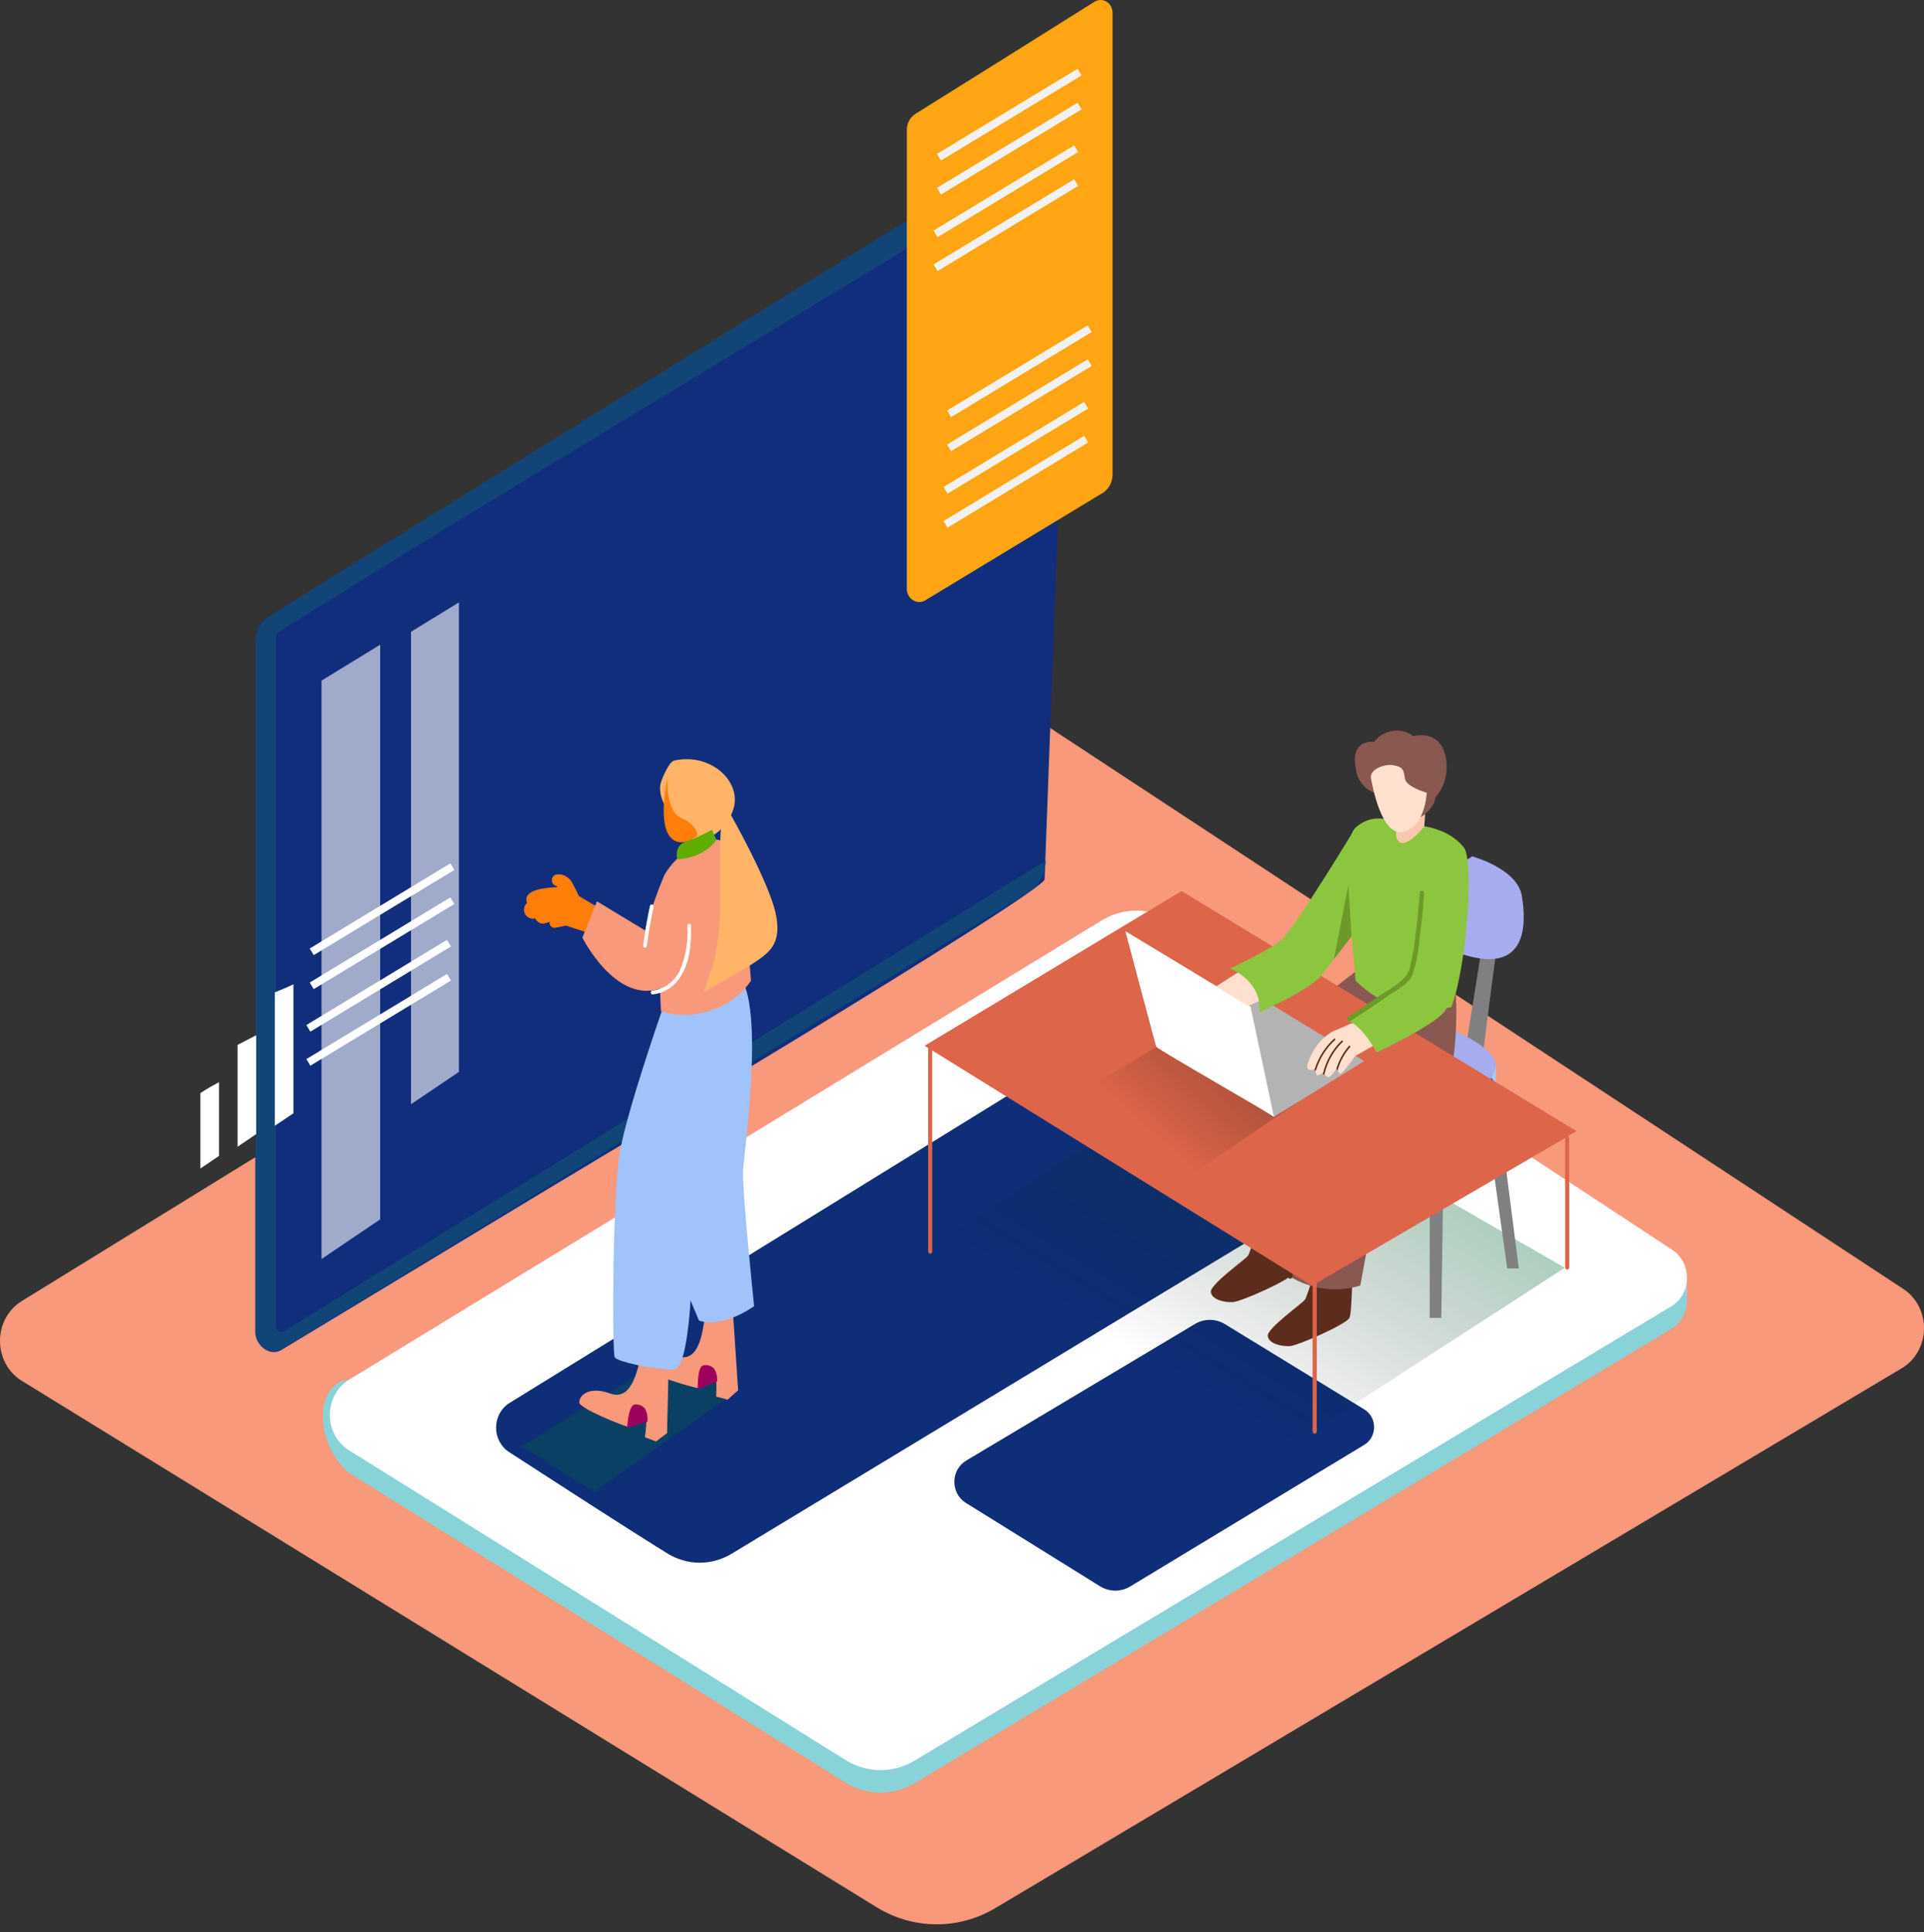 <svg width="250" height="251" viewBox="0 0 250 251" fill="none" xmlns="http://www.w3.org/2000/svg">
<rect x="0" y="0" width="250" height="251" fill="#333333" stroke="none"/>
<path d="M129.353 247.883L247.122 177.753C247.977 177.246 248.692 176.51 249.196 175.62C249.701 174.729 249.978 173.714 249.999 172.675C250.02 171.635 249.785 170.609 249.317 169.695C248.849 168.782 248.165 168.015 247.331 167.469L133.169 92.419C132.302 91.848 131.306 91.538 130.286 91.522C129.266 91.505 128.262 91.784 127.379 92.327L2.808 169.044C1.954 169.568 1.245 170.321 0.752 171.228C0.259 172.134 0 173.162 0 174.209C0 175.256 0.259 176.284 0.752 177.191C1.245 178.098 1.954 178.851 2.808 179.375L113.888 247.771C116.235 249.214 118.895 249.983 121.607 250.003C124.319 250.022 126.988 249.292 129.353 247.883Z" fill="#F8997C"/>
<path d="M219.205 165.583V169.104L217.529 171.281" fill="#ADCEE1"/>
<path d="M152.509 122.708L217.3 165.329C217.892 165.719 218.379 166.266 218.711 166.916C219.044 167.565 219.211 168.296 219.197 169.035C219.183 169.775 218.988 170.497 218.631 171.132C218.274 171.767 217.767 172.293 217.161 172.658L118.847 231.659C117.472 232.483 115.918 232.909 114.339 232.895C112.761 232.88 111.214 232.425 109.853 231.576L45.349 191.355C40.66 187.269 40.983 179.579 45.349 179.254L143.104 122.551C144.538 121.67 146.171 121.22 147.827 121.248C149.484 121.275 151.102 121.78 152.509 122.708Z" fill="#88D3D8"/>
<path d="M152.515 119.768L217.307 162.388C217.898 162.778 218.385 163.325 218.717 163.975C219.05 164.625 219.217 165.356 219.203 166.095C219.189 166.834 218.994 167.557 218.637 168.192C218.28 168.827 217.773 169.353 217.167 169.717L118.844 228.728C117.47 229.552 115.915 229.978 114.337 229.964C112.758 229.949 111.211 229.494 109.85 228.645L45.347 188.415C44.591 187.948 43.964 187.28 43.528 186.476C43.092 185.672 42.863 184.761 42.863 183.833C42.863 182.905 43.092 181.994 43.528 181.19C43.964 180.386 44.591 179.717 45.347 179.251L143.102 119.61C144.537 118.728 146.171 118.277 147.829 118.305C149.487 118.332 151.107 118.838 152.515 119.768Z" fill="white"/>
<path d="M156.54 129.537L180.23 145.196C180.65 145.473 180.995 145.861 181.232 146.323C181.468 146.784 181.587 147.303 181.577 147.828C181.568 148.353 181.429 148.867 181.176 149.318C180.923 149.769 180.564 150.143 180.134 150.403L95.101 201.834C93.83 202.612 92.389 203.021 90.923 203.021C89.456 203.021 88.015 202.612 86.745 201.834C81.278 198.453 71.9 192.365 66.111 188.622C65.601 188.285 65.182 187.815 64.893 187.256C64.605 186.698 64.457 186.069 64.464 185.433C64.471 184.796 64.633 184.171 64.933 183.62C65.234 183.068 65.664 182.609 66.181 182.285C83.383 171.676 139.53 137.051 151.755 129.472C152.482 129.019 153.312 128.786 154.156 128.797C154.999 128.809 155.823 129.065 156.54 129.537Z" fill="#112E7C"/>
<path d="M155.213 172.046L125.524 189.77C125.068 190.042 124.688 190.437 124.422 190.914C124.156 191.392 124.013 191.936 124.009 192.49C124.004 193.045 124.138 193.591 124.396 194.073C124.655 194.556 125.029 194.957 125.48 195.237L142.944 206.087C143.544 206.454 144.225 206.648 144.917 206.648C145.61 206.648 146.291 206.454 146.891 206.087L177.287 187.695C177.668 187.465 177.986 187.133 178.206 186.731C178.427 186.329 178.543 185.872 178.543 185.406C178.543 184.941 178.427 184.484 178.206 184.082C177.986 183.68 177.668 183.348 177.287 183.118L159.116 172C158.517 171.648 157.843 171.467 157.158 171.475C156.474 171.483 155.804 171.68 155.213 172.046Z" fill="#112E7C"/>
<path opacity="0.1" d="M156.54 129.537L180.23 145.196C180.65 145.473 180.995 145.861 181.232 146.323C181.468 146.784 181.587 147.303 181.577 147.828C181.568 148.353 181.429 148.867 181.176 149.318C180.923 149.769 180.564 150.143 180.134 150.403L95.101 201.834C93.83 202.612 92.389 203.021 90.923 203.021C89.456 203.021 88.015 202.612 86.745 201.834C81.278 198.453 71.9 192.365 66.111 188.622C65.601 188.285 65.182 187.815 64.893 187.256C64.605 186.698 64.457 186.069 64.464 185.433C64.471 184.796 64.633 184.171 64.933 183.62C65.234 183.068 65.664 182.609 66.181 182.285C83.383 171.676 139.53 137.051 151.755 129.472C152.482 129.019 153.312 128.786 154.156 128.797C154.999 128.809 155.823 129.065 156.54 129.537Z" fill="#053855"/>
<path opacity="0.1" d="M155.213 172.046L125.524 189.77C125.068 190.042 124.688 190.437 124.422 190.914C124.156 191.392 124.013 191.936 124.009 192.49C124.004 193.045 124.138 193.591 124.396 194.073C124.655 194.556 125.029 194.957 125.48 195.237L142.944 206.087C143.544 206.454 144.225 206.648 144.917 206.648C145.61 206.648 146.291 206.454 146.891 206.087L177.287 187.695C177.668 187.465 177.986 187.133 178.206 186.731C178.427 186.329 178.543 185.872 178.543 185.406C178.543 184.941 178.427 184.484 178.206 184.082C177.986 183.68 177.668 183.348 177.287 183.118L159.116 172C158.517 171.648 157.843 171.467 157.158 171.475C156.474 171.483 155.804 171.68 155.213 172.046Z" fill="#053855"/>
<path opacity="0.32" d="M203.328 164.707L158.35 193.809L114.646 166.115L157.381 138.208" fill="url(#paint0_linear_1155_2524)"/>
<path d="M185.774 149.633V171.221H187.276L187.599 149.077" fill="#808080"/>
<path d="M194.341 141.326L197.354 164.795H195.843L192.691 142.197" fill="#808080"/>
<path d="M163.917 157.739C163.917 157.739 162.512 162.622 162.171 163.122C161.831 163.623 157.255 166.828 157.334 167.838C157.412 168.848 159.15 169.247 160.233 169.163C161.315 169.08 167.55 166.319 167.943 165.503C168.336 164.688 168.336 157.739 168.336 157.739H163.917Z" fill="#5C2D1D"/>
<path d="M171.316 163.454C171.316 163.454 169.91 168.337 169.569 168.838C169.229 169.338 164.653 172.544 164.732 173.554C164.811 174.564 166.548 174.962 167.631 174.879C168.714 174.795 174.948 172.034 175.341 171.219C175.734 170.403 175.734 163.454 175.734 163.454H171.316Z" fill="#5C2D1D"/>
<path d="M195.155 119.009C194.753 120.195 192.535 138.197 192.535 138.197L190.265 137.391L193.208 118.916" fill="#808080"/>
<path d="M194.342 141.329L194.377 138.429L191.958 139.309L192.692 142.2" fill="#A9CBF8"/>
<path d="M188.85 136.831C188.85 136.831 194.962 139.305 194.316 141.742C193.67 144.178 188.858 150.145 185.75 149.626C182.641 149.108 178.852 146.245 178.852 146.245" fill="#4A42A4"/>
<path d="M188.85 133.871C188.85 133.871 194.962 136.345 194.316 138.781C193.67 141.218 188.858 147.185 185.75 146.666C182.641 146.147 178.852 143.284 178.852 143.284" fill="#A6ACED"/>
<path d="M191.286 111.26C191.286 111.26 197.154 112.816 197.747 116.402C198.341 119.988 198.516 126.594 190.177 124.027C181.838 121.461 185.811 114.818 185.811 114.818" fill="#A6ACED"/>
<path d="M183.454 118.916C183.454 118.916 185.523 128.182 183.986 133.101C182.45 138.021 173.718 142.015 173.718 142.015L170.033 161.907C168.516 162.369 166.928 162.505 165.361 162.307C163.794 162.11 162.281 161.583 160.908 160.758C160.908 160.758 161.929 143.21 163.475 138.753C165.02 134.297 177.036 125.55 177.036 125.55" fill="#895851"/>
<path d="M183.789 130.668C183.789 130.668 171.773 139.414 170.228 143.871C168.682 148.328 167.661 165.876 167.661 165.876C169.029 166.695 170.538 167.217 172.098 167.413C173.658 167.608 175.24 167.473 176.751 167.016L180.436 147.123C180.436 147.123 186.688 145.27 188.216 140.285C189.744 135.3 189.089 127.823 189.089 127.823" fill="#895851"/>
<path d="M188.573 130.852C190.625 125.561 191.507 111.811 190.241 110.153C187.622 106.715 182.068 107.142 182.068 107.142C182.068 107.142 178.846 105.094 176.148 107.512C174.139 109.319 175.571 120.382 176.148 127.414C179.649 130.852 183.535 131.815 188.573 130.852Z" fill="#8CC63F"/>
<path d="M179.97 132.43C177.805 134.718 175.491 136.924 173.483 139.37C171.736 141.491 171.046 144.178 170.365 146.847C168.931 153.092 167.933 159.44 167.379 165.841C167.379 166.23 167.912 166.221 167.946 165.841C168.489 159.685 169.435 153.577 170.776 147.56C171.5 144.623 172.216 141.705 174.199 139.425C176.181 137.146 178.311 135.043 180.372 132.856C180.411 132.797 180.43 132.726 180.424 132.654C180.418 132.582 180.389 132.514 180.341 132.463C180.293 132.412 180.229 132.381 180.161 132.375C180.094 132.369 180.026 132.388 179.97 132.43Z" fill="#5C2D1D"/>
<path d="M203.696 147.601L204.813 146.952L153.53 115.784L120.174 135.862L120.619 136.14V162.639C120.63 162.7 120.661 162.756 120.706 162.796C120.752 162.836 120.809 162.858 120.868 162.858C120.927 162.858 120.984 162.836 121.03 162.796C121.075 162.756 121.106 162.7 121.117 162.639V136.446L170.453 167.021L170.575 166.947V186.024C170.586 186.086 170.617 186.142 170.662 186.181C170.708 186.221 170.765 186.243 170.824 186.243C170.883 186.243 170.94 186.221 170.986 186.181C171.031 186.142 171.062 186.086 171.073 186.024V166.669L203.381 147.814V164.705C203.392 164.766 203.423 164.822 203.469 164.862C203.514 164.902 203.571 164.924 203.63 164.924C203.689 164.924 203.746 164.902 203.792 164.862C203.837 164.822 203.868 164.766 203.879 164.705V147.842C203.88 147.785 203.862 147.73 203.829 147.686C203.795 147.642 203.748 147.612 203.696 147.601Z" fill="#DD654A"/>
<path d="M203.696 147.601L204.813 146.952L153.53 115.784L120.174 135.862L120.619 136.14V162.639C120.63 162.7 120.661 162.756 120.706 162.796C120.752 162.836 120.809 162.858 120.868 162.858C120.927 162.858 120.984 162.836 121.03 162.796C121.075 162.756 121.106 162.7 121.117 162.639V136.446L170.453 167.021L170.575 166.947V186.024C170.586 186.086 170.617 186.142 170.662 186.181C170.708 186.221 170.765 186.243 170.824 186.243C170.883 186.243 170.94 186.221 170.986 186.181C171.031 186.142 171.062 186.086 171.073 186.024V166.669L203.381 147.814V164.705C203.392 164.766 203.423 164.822 203.469 164.862C203.514 164.902 203.571 164.924 203.63 164.924C203.689 164.924 203.746 164.902 203.792 164.862C203.837 164.822 203.868 164.766 203.879 164.705V147.842C203.88 147.785 203.862 147.73 203.829 147.686C203.795 147.642 203.748 147.612 203.696 147.601Z" fill="#DD654A"/>
<path opacity="0.32" d="M152.224 134.876L136.113 144.401C138.811 146.208 149.639 152.388 152.241 154.333L168.893 143.03L166.143 135.951L152.224 134.876Z" fill="url(#paint1_linear_1155_2524)"/>
<path d="M165.528 145.105L177.264 137.851L161.974 128.53L149.985 135.071" fill="#B3B3B3"/>
<path d="M162.496 130.803C162.496 130.803 165.578 145.294 165.535 145.108C165.491 144.923 150.341 136.288 150.236 135.982C150.131 135.676 146.228 120.972 146.228 120.972L162.496 130.803Z" fill="white"/>
<path d="M158.057 128.128L161.218 126.108L164.982 129.435L162.152 130.695L158.057 128.128Z" fill="#FFE0CE"/>
<path d="M159.819 125.827C159.819 125.827 164.001 127.393 163.652 131.507C163.652 131.507 170.175 128.625 171.625 126.791C173.074 124.956 176.148 120.981 176.148 120.981V107.5C176.148 107.5 168.289 120.472 166.543 122.075C165.18 123.344 159.819 125.827 159.819 125.827Z" fill="#8CC63F"/>
<path d="M181.409 105.298C181.409 106.429 181.409 107.559 181.409 108.689C181.601 109.208 181.871 109.57 182.282 109.523C183.557 109.375 185.067 107.364 185.067 107.364L185.294 104.214L181.409 105.298Z" fill="#F9C7AF"/>
<path d="M187.601 97.477C186.806 95.624 185.243 95.318 183.628 95.624C183.259 95.345 182.845 95.144 182.405 95.031C181.707 94.85 180.975 94.88 180.292 95.12C179.61 95.359 179.005 95.797 178.546 96.383C178.105 96.324 177.657 96.385 177.244 96.56C176.031 97.106 175.882 98.478 176.162 99.682C176.162 99.728 176.162 99.775 176.162 99.821C176.234 100.474 176.464 101.096 176.83 101.627C177.196 102.158 177.684 102.579 178.249 102.851L184.553 106.186C185.236 105.79 185.813 105.216 186.23 104.518C186.366 104.244 186.455 103.946 186.492 103.638L186.614 103.499C187.278 102.685 187.721 101.694 187.895 100.633C188.069 99.572 187.967 98.481 187.601 97.477Z" fill="#895851"/>
<path d="M178.145 101.158C178.302 101.871 179.437 108.653 182.319 108.079C185.201 107.504 185.384 102.992 185.384 102.992C185.384 102.992 182.764 102.242 182.563 101.204C182.363 100.166 182.459 99.712 181.184 99.434C179.909 99.156 177.874 99.972 178.145 101.158Z" fill="#FFE0CE"/>
<path d="M175.618 121.647L175.199 115.022L173.321 124.612L175.618 121.647Z" fill="#6D9928"/>
<path d="M175.827 132.939C175.574 132.969 175.329 133.047 175.102 133.171C174.421 133.523 173.662 133.754 172.989 134.097C171.874 134.805 170.967 135.828 170.37 137.053C170.23 137.368 169.654 138.535 169.951 138.86C170.247 139.184 170.937 138.86 170.937 138.86C170.937 138.86 170.937 139.527 171.121 139.675C171.304 139.823 171.994 139.286 171.994 139.286C171.994 139.286 172.291 140.101 172.71 139.907C173.129 139.712 173.862 138.554 173.862 138.554C173.862 138.554 173.784 139.48 174.151 139.48C174.517 139.48 176.063 137.21 176.063 137.21L179.346 135.357C179.346 135.357 178.377 134.245 178.281 134.144C177.838 133.677 177.317 133.303 176.744 133.041C176.451 132.928 176.136 132.893 175.827 132.939Z" fill="#FFE0CE"/>
<path d="M175.281 135.88C174.539 136.73 173.981 137.742 173.648 138.845C173.648 138.984 173.805 139.04 173.849 138.901C174.172 137.835 174.711 136.858 175.429 136.038C175.517 135.936 175.377 135.778 175.281 135.88Z" fill="#5C2D1D"/>
<path d="M174.322 135.203C173.133 136.343 172.291 137.834 171.904 139.484C171.901 139.51 171.907 139.537 171.921 139.559C171.935 139.582 171.957 139.597 171.981 139.604C172.006 139.611 172.032 139.608 172.054 139.596C172.077 139.584 172.095 139.564 172.104 139.539C172.483 137.927 173.307 136.472 174.471 135.361C174.567 135.296 174.418 135.101 174.322 135.203Z" fill="#5C2D1D"/>
<path d="M173.337 134.961C172.171 136.021 171.299 137.399 170.814 138.945C170.814 139.084 170.971 139.14 171.015 139.001C171.49 137.489 172.344 136.144 173.486 135.109C173.591 135.026 173.442 134.868 173.337 134.961Z" fill="#5C2D1D"/>
<path d="M190.437 121.476C190.437 121.476 189.232 129.63 187.617 131.51C186.001 133.391 178.885 136.736 178.885 136.736C178.885 136.736 177.138 133.41 175.217 132.631C175.217 132.631 182.465 128.305 182.648 127.489" fill="#8CC63F"/>
<path d="M184.478 116.008C184.355 117.768 184.189 119.519 183.945 121.261C183.814 122.829 183.545 124.379 183.142 125.894C182.609 127.497 180.592 128.451 179.308 129.331C178.025 130.211 176.584 131.184 175.213 132.111C174.899 132.315 175.213 132.834 175.501 132.63C177.108 131.592 178.7 130.523 180.277 129.424C181.343 128.683 182.967 127.914 183.535 126.644C184.043 125.073 184.354 123.437 184.46 121.78C184.731 119.927 184.923 117.99 185.054 116.082C185.063 115.619 184.478 115.628 184.478 116.008Z" fill="#6D9928"/>
<path d="M34.914 80.133C34.384 80.451 33.942 80.912 33.635 81.471C33.328 82.029 33.167 82.665 33.168 83.311V172.824C33.046 174.677 34.993 176.335 36.574 175.381L71.117 154.515C72.506 153.672 135.734 115.925 135.734 114.23L139.218 20.409C139.23 20.096 139.163 19.785 139.023 19.509C138.884 19.233 138.678 19.002 138.426 18.838C138.174 18.675 137.886 18.586 137.591 18.58C137.296 18.574 137.005 18.652 136.747 18.806C121.327 28.09 41.926 75.815 34.914 80.133Z" fill="#112E7C"/>
<path opacity="0.6" d="M41.779 88.426V163.568L49.402 158.416V83.756L41.779 88.426Z" fill="white"/>
<path d="M52.128 72.191L36.34 82.012C36.188 82.107 36.062 82.242 35.974 82.405C35.887 82.567 35.842 82.752 35.843 82.939V172.359C35.843 172.485 35.876 172.609 35.936 172.718C35.996 172.827 36.082 172.918 36.185 172.981C36.289 173.044 36.406 173.076 36.525 173.076C36.644 173.076 36.761 173.043 36.864 172.979L135.868 111.828C135.862 112.577 135.69 113.314 135.367 113.98C135.044 114.646 134.579 115.223 134.008 115.664C132.113 116.943 36.611 175.296 36.611 175.296C36.611 175.296 33.991 176.565 33.206 173.22V83.309C33.207 82.728 33.337 82.155 33.586 81.636C33.835 81.118 34.195 80.669 34.638 80.326C36.166 79.149 134.488 18.378 134.488 18.378C134.488 18.378 138.068 16.988 139.256 19.305L62.231 66.011" fill="#124577"/>
<path d="M142.222 0.226C136.703 3.692 123.011 12.271 118.968 14.782C118.62 14.997 118.332 15.305 118.132 15.676C117.933 16.047 117.83 16.468 117.833 16.895V76.378C117.815 76.672 117.868 76.966 117.988 77.233C118.108 77.499 118.29 77.728 118.517 77.898C118.743 78.068 119.008 78.173 119.284 78.204C119.56 78.235 119.839 78.19 120.095 78.074L143.051 64.176C143.497 63.955 143.876 63.604 144.143 63.165C144.41 62.726 144.555 62.215 144.562 61.693V1.644C144.561 1.354 144.488 1.069 144.35 0.819C144.213 0.568 144.015 0.361 143.778 0.217C143.541 0.073 143.272 -0.002 142.999 2.66108e-05C142.725 0.002 142.457 0.08 142.222 0.226Z" fill="#FFA513"/>
<path d="M122.01 20.423L140.278 9.369" stroke="#F2F2F2" stroke-miterlimit="10"/>
<path d="M122.01 24.841L140.278 13.778" stroke="#F2F2F2" stroke-miterlimit="10"/>
<path d="M121.568 30.38L139.835 19.317" stroke="#F2F2F2" stroke-miterlimit="10"/>
<path d="M121.568 34.785L139.835 23.722" stroke="#F2F2F2" stroke-miterlimit="10"/>
<path d="M123.323 53.762L141.59 42.708" stroke="#F2F2F2" stroke-miterlimit="10"/>
<path d="M123.323 58.181L141.59 47.118" stroke="#F2F2F2" stroke-miterlimit="10"/>
<path d="M122.864 63.7L141.131 52.647" stroke="#F2F2F2" stroke-miterlimit="10"/>
<path d="M122.864 68.119L141.131 57.056" stroke="#F2F2F2" stroke-miterlimit="10"/>
<path opacity="0.6" d="M53.404 82.08V143.463L59.63 139.256V78.263L53.404 82.08Z" fill="white"/>
<path d="M40.507 123.657L58.774 112.594" stroke="white" stroke-miterlimit="10"/>
<path d="M40.507 128.073L58.774 117.02" stroke="white" stroke-miterlimit="10"/>
<path d="M40.07 133.599L58.337 122.536" stroke="white" stroke-miterlimit="10"/>
<path d="M40.07 138.023L58.337 126.96" stroke="white" stroke-miterlimit="10"/>
<path d="M26.036 142.016V151.81L28.454 150.179V140.59C27.625 141.034 26.813 141.498 26.036 142.016Z" fill="white"/>
<path d="M30.869 135.748V148.979L33.287 147.339V134.497L30.869 135.748Z" fill="white"/>
<path d="M35.713 128.923V146.259L38.132 144.628V127.886C37.337 128.247 36.534 128.599 35.713 128.923Z" fill="white"/>
<path opacity="0.32" d="M95.914 180.617L77.219 193.81L67.823 187.908L86.658 176.299" fill="url(#paint2_linear_1155_2524)"/>
<path d="M66.636 111.619L89.793 123.738C89.793 123.738 90.727 126.953 88.71 127.769C86.693 128.584 63.099 115.084 63.099 115.084" fill="#112E7C"/>
<path d="M79.266 118.74C77.892 117.999 76.539 117.217 75.206 116.396C74.97 115.853 74.707 115.325 74.42 114.811C74.227 114.4 73.918 114.063 73.536 113.847C73.154 113.631 72.718 113.547 72.289 113.607C72.121 113.641 71.97 113.738 71.864 113.88C71.757 114.022 71.702 114.2 71.708 114.381C71.715 114.563 71.782 114.736 71.898 114.869C72.014 115.002 72.172 115.087 72.342 115.108L72.455 115.247C70.805 115.33 67.819 115.59 68.491 117.313C68.431 117.363 68.375 117.419 68.325 117.48C68.156 117.698 68.071 117.977 68.089 118.26C68.107 118.542 68.226 118.806 68.421 118.999C68.568 119.149 68.748 119.258 68.945 119.314C69.142 119.371 69.349 119.374 69.547 119.324C69.676 119.598 69.898 119.811 70.169 119.917C70.44 120.024 70.739 120.017 71.006 119.898L71.416 119.768C71.4 119.878 71.41 119.99 71.445 120.094C71.479 120.198 71.538 120.292 71.614 120.367C71.691 120.442 71.784 120.496 71.885 120.524C71.986 120.552 72.092 120.554 72.193 120.528L73.555 120.25C76.655 121.297 78.201 121.677 79.362 122.52C79.842 122.872 79.362 123.002 79.362 122.52C79.417 122.446 79.457 122.361 79.479 122.269C79.501 122.178 79.505 122.083 79.491 121.99C79.477 121.897 79.446 121.808 79.398 121.729C79.35 121.649 79.287 121.581 79.214 121.529L79.083 121.427C79.156 121.37 79.217 121.297 79.262 121.214C79.308 121.131 79.337 121.039 79.347 120.943C79.358 120.848 79.35 120.751 79.324 120.659C79.298 120.567 79.255 120.481 79.196 120.408L79.03 120.204C79.182 120.176 79.321 120.099 79.43 119.984C79.538 119.869 79.61 119.721 79.636 119.56C79.662 119.4 79.64 119.235 79.574 119.088C79.508 118.941 79.4 118.819 79.266 118.74Z" fill="#FF7D09"/>
<path d="M95.159 169.296L95.91 180.618L94.539 181.841L93.055 181.433C93.055 181.433 93.247 178.44 92.723 177.783C92.199 177.125 91.317 180.377 90.81 180.358C90.304 180.34 84.261 178.626 84.174 177.838C84.061 176.791 85.414 175.596 87.981 176.254C90.758 176.967 91.238 173.65 91.684 170.472" fill="#F8997C"/>
<path d="M90.826 171.559C90.826 171.559 93.446 172.745 97.987 169.706C97.987 169.706 96.424 154.696 96.555 152.101C96.685 149.507 99.41 130.847 96.048 126.733C92.686 122.619 86.687 162.164 86.949 162.395" fill="#A1C3FC"/>
<path d="M93.012 178.221L92.759 177.786C92.567 177.591 92.33 177.454 92.073 177.389C91.815 177.324 91.545 177.333 91.292 177.415C90.567 177.776 90.672 180.463 90.672 180.463L93.187 179.463C93.214 179.04 93.154 178.617 93.012 178.221Z" fill="#9E005D"/>
<path d="M86.938 174.849L86.676 186.189L85.236 187.273L83.795 186.718C83.795 186.718 84.249 183.753 83.795 183.011C83.341 182.27 82.162 185.457 81.656 185.383C81.149 185.309 75.29 183.002 75.272 182.205C75.272 181.149 76.713 180.102 79.202 181.019C81.9 182.011 82.695 178.759 83.402 175.636" fill="#F8997C"/>
<path d="M84.013 183.478L83.804 183.015C83.63 182.801 83.406 182.64 83.154 182.548C82.903 182.457 82.632 182.439 82.372 182.496C81.612 182.783 81.499 185.461 81.499 185.461L84.118 184.72C84.168 184.302 84.132 183.879 84.013 183.478Z" fill="#9E005D"/>
<path d="M86.067 131.135C86.067 131.135 81.588 143.939 80.575 149.489C79.562 155.039 79.519 175.831 79.885 176.359C80.252 176.887 84.6 177.915 87.552 177.915C90.503 177.915 90.084 153.335 90.084 153.335C90.084 153.335 98.074 131.848 95.935 129.495C93.795 127.141 86.067 131.135 86.067 131.135Z" fill="#A1C3FC"/>
<path d="M85.882 131.378C89.942 132.74 95.103 131.11 97.582 127.404C97.111 121.344 96.133 111.328 94.666 109.799C92.544 107.631 87.951 110.726 86.292 113.746C85.326 116.066 84.5 118.449 83.821 120.881L77.569 117.101L75.674 121.817C75.674 121.817 79.961 130.387 85.751 128.432L85.882 131.378Z" fill="#F8997C"/>
<path d="M89.796 120.269C89.796 120.201 89.77 120.136 89.725 120.089C89.68 120.041 89.619 120.014 89.555 120.014C89.492 120.014 89.431 120.041 89.386 120.089C89.341 120.136 89.315 120.201 89.315 120.269C89.454 122.227 89.133 124.191 88.381 125.985C88.048 126.722 87.544 127.356 86.916 127.828C86.288 128.299 85.557 128.593 84.792 128.682C84.487 128.682 84.487 129.201 84.792 129.191C85.609 129.107 86.393 128.81 87.075 128.324C87.756 127.839 88.313 127.182 88.695 126.412C89.717 124.577 89.804 122.326 89.796 120.269Z" fill="white"/>
<path d="M87.6 98.818C87.269 98.892 86.727 99.448 85.95 101.431C85.173 103.414 87.059 105.934 87.88 106.462C88.679 107.209 89.363 108.084 89.906 109.056C89.906 109.056 92.936 109.835 94.979 105.897C97.022 101.959 92.525 97.678 87.6 98.818Z" fill="#FFB468"/>
<path d="M86.749 101.011C86.749 101.011 85.221 107.598 87.474 109.099C89.727 110.6 92.765 106.607 93.054 105.013C93.342 103.42 91.7 99.964 86.749 101.011Z" fill="#FF7D09"/>
<path d="M86.757 101.015C86.757 101.015 86.381 105.314 88.503 106.259C90.625 107.204 90.642 108.557 90.642 108.557C90.642 108.557 94.484 106.38 94.886 104.452C95.288 102.525 89.699 99.292 86.757 101.015Z" fill="#FFB468"/>
<path d="M93.804 106.182C93.036 112.667 94.572 120.895 92.058 126.945C91.9 127.316 91.569 128.993 91.307 128.993L97.419 125.444C99.882 123.832 101.663 122.785 100.79 118.69C99.916 114.595 94.965 105.867 94.965 105.867L93.804 106.182Z" fill="#FFB468"/>
<path d="M84.451 117.696C84.074 119.408 83.782 121.14 83.578 122.885C83.578 123.209 84.015 123.209 84.058 122.885C84.265 121.186 84.557 119.501 84.932 117.835C84.993 117.502 84.53 117.363 84.451 117.696Z" fill="white"/>
<path d="M93.09 109.107L92.514 107.801C91.386 108.418 90.219 108.95 89.021 109.394C87.581 109.858 87.982 111.627 87.982 111.627C87.982 111.627 91.318 111.637 93.09 109.107Z" fill="#5FAD00"/>
<defs>
<linearGradient id="paint0_linear_1155_2524" x1="151.853" y1="178.568" x2="172.321" y2="145.011" gradientUnits="userSpaceOnUse">
<stop stop-opacity="0"/>
<stop offset="0.99" stop-color="#006837"/>
</linearGradient>
<linearGradient id="paint1_linear_1155_2524" x1="149.543" y1="147.477" x2="162.526" y2="132.845" gradientUnits="userSpaceOnUse">
<stop stop-opacity="0"/>
<stop offset="0.99" stop-color="#1A1A1A"/>
</linearGradient>
<linearGradient id="paint2_linear_1155_2524" x1="4281.74" y1="4027.25" x2="4401.97" y2="3691.9" gradientUnits="userSpaceOnUse">
<stop stop-opacity="0"/>
<stop offset="0.99" stop-color="#006837"/>
</linearGradient>
</defs>
</svg>
